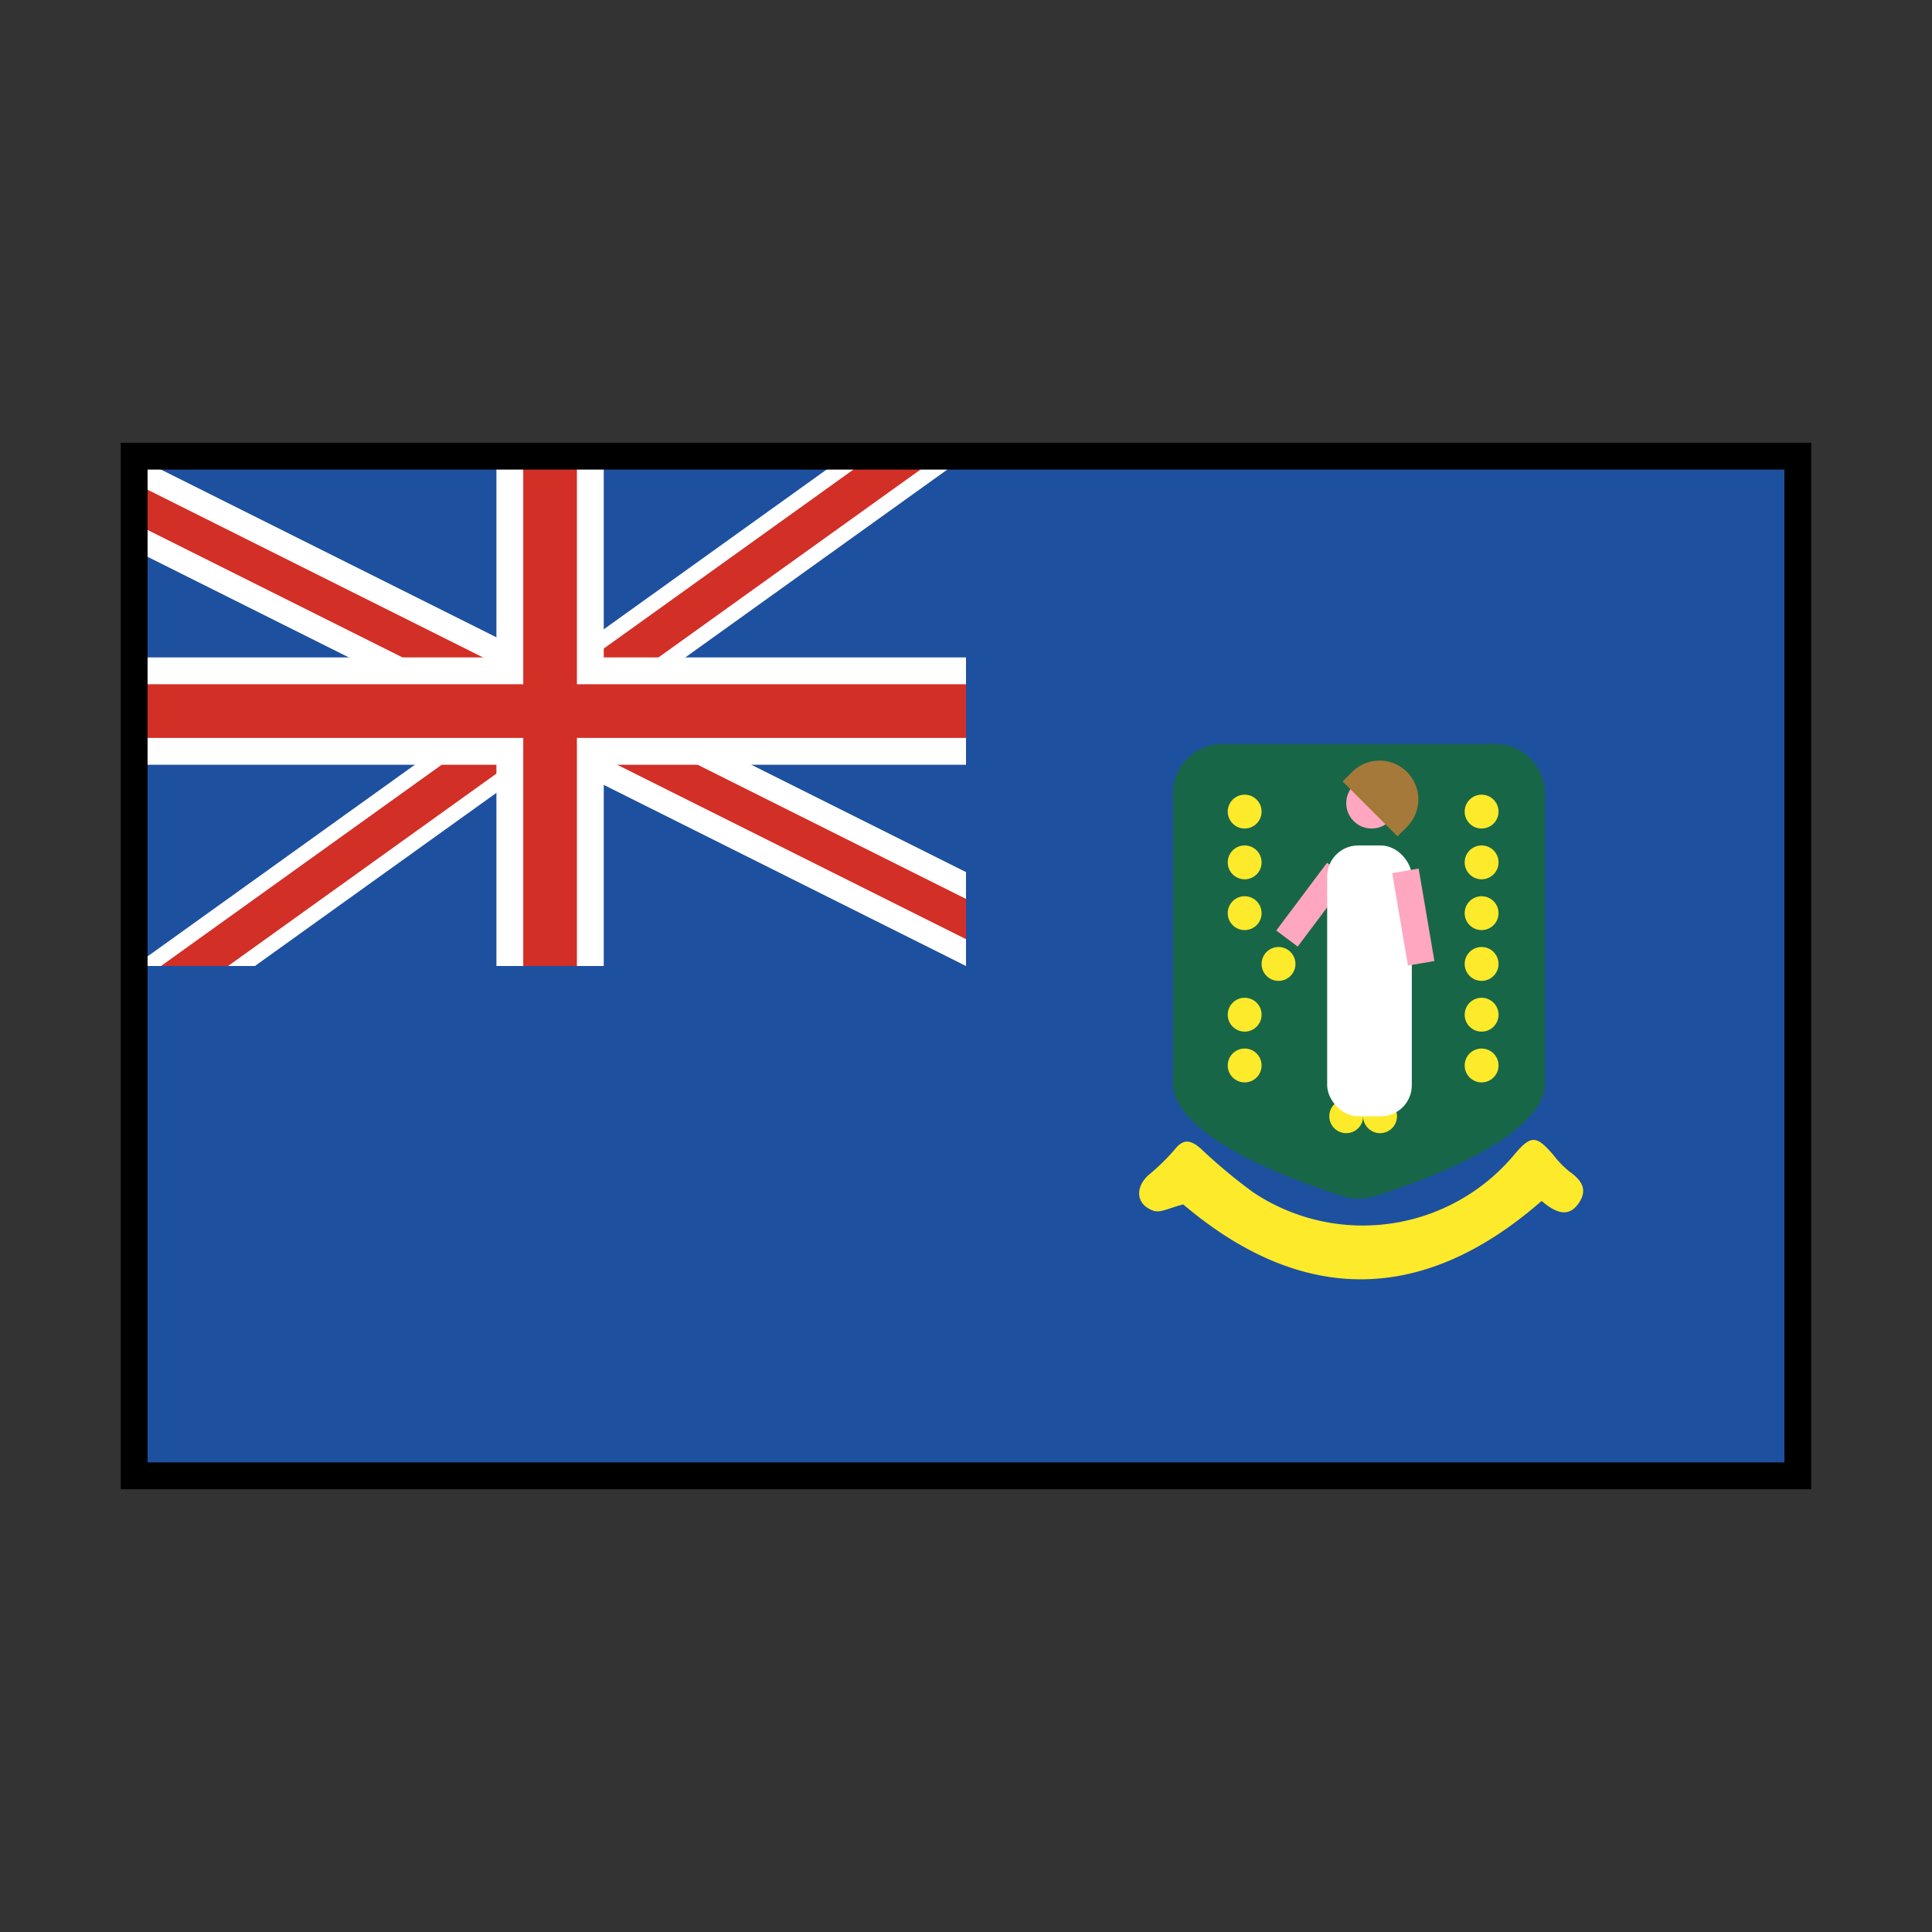 <svg id="emoji" viewBox="0 0 72 72" xmlns="http://www.w3.org/2000/svg">
  <rect x="0" y="0" width="72" height="72" fill="#333333" stroke="none"/>
  <g id="color">
    <rect x="5" y="17" width="62" height="38" fill="#1e50a0"/>
    <g>
      <rect x="5" y="17" width="31" height="19" fill="#1e50a0"/>
      <path fill="#fff" d="M9.5,36H5L31.5,17H36Z"/>
      <path fill="#fff" d="M36,32.5,5,17v3.5L36,36Z"/>
      <path fill="#d22f27" d="M36,33.5,5,18v1.5L36,35Z"/>
      <path fill="#d22f27" d="M8.5,36H6L32.5,17H35Z"/>
      <polygon fill="#d22f27" points="36 25 22 25 22 17 19 17 19 25 5 25 5 28 19 28 19 36 22 36 22 28 36 28 36 25"/>
      <g>
        <polyline fill="none" stroke="#fff" strokeLinejoin="round" points="5 28 19 28 19 36"/>
        <polyline fill="none" stroke="#fff" strokeLinejoin="round" points="19 17 19 25 5 25"/>
        <polyline fill="none" stroke="#fff" strokeLinejoin="round" points="36 25 22 25 22 17"/>
        <polyline fill="none" stroke="#fff" strokeLinejoin="round" points="22 36 22 28 36 28"/>
      </g>
    </g>
    <path fill="#fcea2b" d="M57.452,44.755c-4.502,3.939-9.019,3.807-13.356.131-.475.112-.844.326-1.107.236-.646-.222-.704-.851-.198-1.321a8.046,8.046,0,0,0,.967-.938c.346-.453.626-.378.997-.052a19.933,19.933,0,0,0,1.968,1.637,7.357,7.357,0,0,0,9.699-1.405c.629-.748.822-.746,1.461-.009a3.655,3.655,0,0,0,.609.629c.479.337.701.713.3,1.233C58.472,45.31,58.057,45.276,57.452,44.755Z"/>
    <path fill="#186648" d="M50.643,27.723H45.567a1.863,1.863,0,0,0-1.863,1.863V40.338c0,2.087,4.749,3.743,6.389,4.252a1.84,1.84,0,0,0,1.098,0c1.64-.509,6.389-2.165,6.389-4.252V29.586a1.863,1.863,0,0,0-1.863-1.863Z"/>
    <circle cx="55.215" cy="30.246" r="0.631" fill="#fcea2b"/>
    <circle cx="55.215" cy="32.138" r="0.631" fill="#fcea2b"/>
    <circle cx="55.215" cy="34.031" r="0.631" fill="#fcea2b"/>
    <circle cx="55.215" cy="35.923" r="0.631" fill="#fcea2b"/>
    <circle cx="55.215" cy="37.815" r="0.631" fill="#fcea2b"/>
    <circle cx="55.215" cy="39.707" r="0.631" fill="#fcea2b"/>
    <circle cx="46.385" cy="30.246" r="0.631" fill="#fcea2b"/>
    <circle cx="51.116" cy="29.931" r="0.946" fill="#ffa7c0"/>
    <circle cx="46.385" cy="32.138" r="0.631" fill="#fcea2b"/>
    <circle cx="46.385" cy="34.031" r="0.631" fill="#fcea2b"/>
    <circle cx="47.647" cy="35.923" r="0.631" fill="#fcea2b"/>
    <circle cx="46.385" cy="37.815" r="0.631" fill="#fcea2b"/>
    <circle cx="46.385" cy="39.707" r="0.631" fill="#fcea2b"/>
    <circle cx="50.17" cy="41.599" r="0.631" fill="#fcea2b"/>
    <circle cx="51.431" cy="41.599" r="0.631" fill="#fcea2b"/>
    <line x1="49.854" x2="47.962" y1="32.454" y2="34.977" fill="none" stroke="#ffa7c0" strokeLinecap="round" strokeLinejoin="round" strokeWidth="0.631"/>
    <rect x="49.46" y="31.508" rx="1.155" ry="1.155" width="3.154" height="10.092" fill="#fff"/>
    <line x1="52.377" x2="52.963" y1="32.454" y2="35.899" fill="none" stroke="#ffa7c0" strokeLinecap="round" strokeLinejoin="round" strokeWidth="0.631"/>
    <path fill="#a57939" stroke="#a57939" strokeLinecap="round" strokeLinejoin="round" strokeWidth="0.631" d="M52.081,29.123a.946.946,0,0,0-1.338,0l1.338,1.338A.946.946,0,0,0,52.081,29.123Z"/>
  </g>
  <g id="line">
    <rect x="5" y="17" width="62" height="38" fill="none" stroke="#000" strokeLinecap="round" strokeLinejoin="round" strokeWidth="2"/>
  </g>
</svg>

